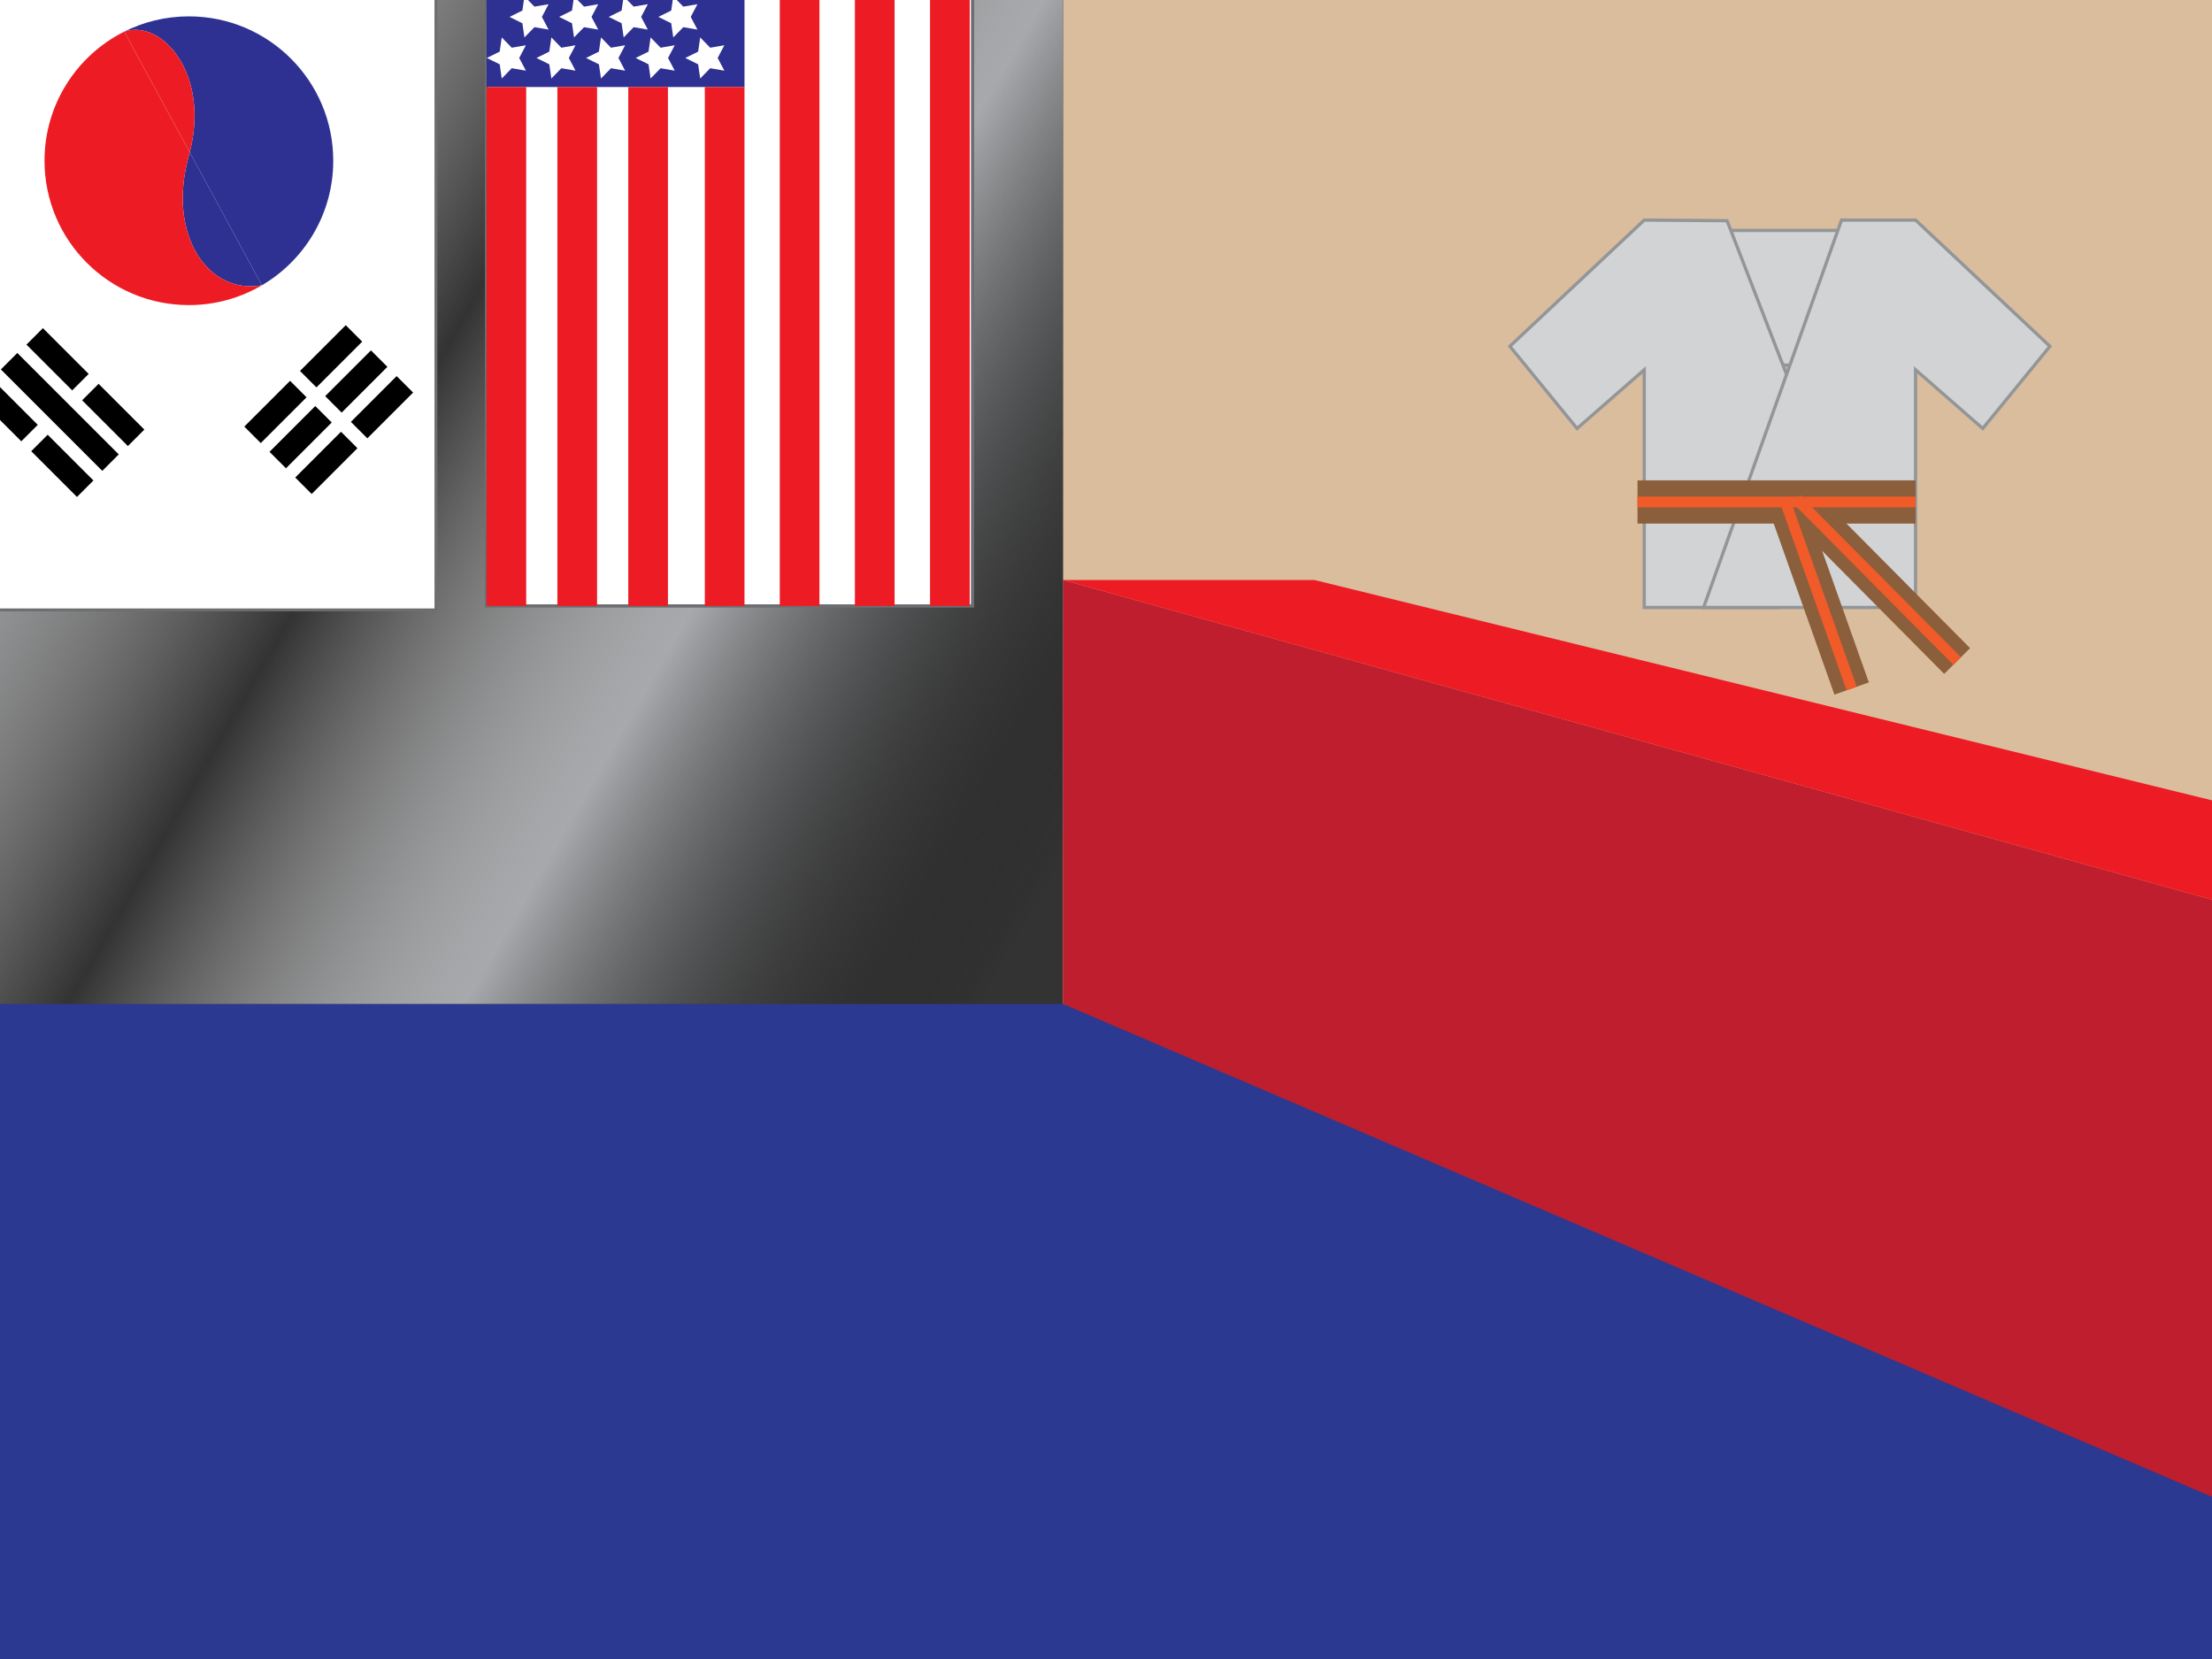 <?xml version="1.0" encoding="utf-8"?>
<!-- Generator: Adobe Illustrator 16.0.3, SVG Export Plug-In . SVG Version: 6.00 Build 0)  -->
<!DOCTYPE svg PUBLIC "-//W3C//DTD SVG 1.1//EN" "http://www.w3.org/Graphics/SVG/1.1/DTD/svg11.dtd">
<svg version="1.1" id="Layer_1" xmlns="http://www.w3.org/2000/svg" xmlns:xlink="http://www.w3.org/1999/xlink" x="0px" y="0px"
	 width="2048px" height="1536px" viewBox="0 0 2048 1536" enable-background="new 0 0 2048 1536" xml:space="preserve">
<rect x="0" y="0" width="2048" height="1536" fill="#333333" stroke="none"/>
<rect x="984.224" fill="#D9BD9D" width="1063.776" height="1536"/>
<polygon fill="#BE1E2D" points="2048,833 2048,1536 984.224,929.5 984.224,537 "/>
<polygon fill="#2B3990" points="984.224,929.5 0,929.5 0,1536 2048,1536 2048,1385.854 "/>
<linearGradient id="SVGID_1_" gradientUnits="userSpaceOnUse" x1="-78.215" y1="135.472" x2="1062.439" y2="794.028">
	<stop  offset="0.103" style="stop-color:#A7A9AC"/>
	<stop  offset="0.187" style="stop-color:#C2C4C6;stop-opacity:0.713"/>
	<stop  offset="0.326" style="stop-color:#ECECED;stop-opacity:0.236"/>
	<stop  offset="0.394" style="stop-color:#FFFFFF;stop-opacity:0"/>
	<stop  offset="0.635" style="stop-color:#A7A9AC"/>
	<stop  offset="0.951" style="stop-color:#000000;stop-opacity:0"/>
</linearGradient>
<rect fill="url(#SVGID_1_)" width="984.224" height="929.5"/>
<polygon fill="#ED1C24" points="1217,537 984.224,537 2048,833 2048,741 "/>
<g>
	
		<rect x="1599.021" y="213.348" fill="#D1D3D4" stroke="#939598" stroke-width="3" stroke-miterlimit="10" width="109.979" height="124.661"/>
	<polyline fill="#D1D3D4" stroke="#939598" stroke-width="3" stroke-miterlimit="10" points="1647.935,562.461 1522.331,562.461 
		1522.331,342.352 1460.133,396.7 1397.935,320.613 1522.331,203.766 1599.021,204.339 1737.608,562.461 	"/>
	<polygon fill="#D1D3D4" stroke="#939598" stroke-width="3" stroke-miterlimit="10" points="1647.935,562.461 1773.539,562.461 
		1773.539,342.352 1835.736,396.7 1897.935,320.613 1773.539,203.766 1705,203.766 1577.282,562.461 	"/>
	
		<line fill="none" stroke="#8B5E3C" stroke-width="40" stroke-miterlimit="10" x1="1516.111" y1="464.75" x2="1773.539" y2="464.75"/>
	
		<line fill="none" stroke="#8B5E3C" stroke-width="33.805" stroke-miterlimit="10" x1="1663.173" y1="462" x2="1812.043" y2="612"/>
	
		<line fill="none" stroke="#8B5E3C" stroke-width="33.805" stroke-miterlimit="10" x1="1652.583" y1="463.438" x2="1714.368" y2="637.461"/>
	
		<line fill="none" stroke="#F15A29" stroke-width="10" stroke-miterlimit="10" x1="1516.111" y1="464.75" x2="1773.539" y2="464.75"/>
	<line fill="none" stroke="#F15A29" stroke-width="10" stroke-miterlimit="10" x1="1663.173" y1="462" x2="1812.043" y2="612"/>
	
		<line fill="none" stroke="#F15A29" stroke-width="10" stroke-miterlimit="10" x1="1652.583" y1="463.438" x2="1714.368" y2="637.461"/>
</g>
<g>
	<defs>
		<rect id="SVGID_2_" x="406.083" width="524" height="612"/>
	</defs>
	<clipPath id="SVGID_3_">
		<use xlink:href="#SVGID_2_"  overflow="visible"/>
	</clipPath>
	<g clip-path="url(#SVGID_3_)">
		
			<rect x="450.447" y="-223.917" fill="#FFFFFF" stroke="#6D6E71" stroke-width="3" stroke-miterlimit="10" width="450" height="784.94"/>
		<rect x="450.447" y="-223.917" fill="#2E3192" width="238.856" height="304.481"/>
		<rect x="450.447" y="80.564" fill="#ED1C24" width="36.743" height="480.459"/>
		<rect x="516.068" y="80.564" fill="#ED1C24" width="36.742" height="480.459"/>
		<rect x="581.688" y="80.564" fill="#ED1C24" width="36.743" height="480.459"/>
		<rect x="652.56" y="80.564" fill="#ED1C24" width="36.743" height="480.459"/>
		<rect x="721.958" y="-223.917" fill="#ED1C24" width="36.742" height="784.94"/>
		<rect x="791.52" y="-223.917" fill="#ED1C24" width="36.743" height="784.94"/>
		<rect x="861.077" y="-223.917" fill="#ED1C24" width="36.742" height="784.94"/>
		<g>
			<polygon fill="#FFFFFF" points="450.739,53.669 462.642,59.544 464.55,72.679 473.814,63.175 486.897,65.418 480.721,53.669 
				486.897,41.921 473.814,44.165 464.55,34.66 462.642,47.795 			"/>
			<polygon fill="#FFFFFF" points="496.675,53.669 508.577,59.544 510.486,72.679 519.75,63.175 532.833,65.418 526.656,53.669 
				532.833,41.921 519.75,44.165 510.486,34.66 508.577,47.795 			"/>
			<polygon fill="#FFFFFF" points="542.61,53.669 554.513,59.544 556.421,72.679 565.686,63.175 578.769,65.418 572.592,53.669 
				578.769,41.921 565.686,44.165 556.421,34.66 554.513,47.795 			"/>
			<polygon fill="#FFFFFF" points="588.545,53.669 600.448,59.544 602.356,72.679 611.621,63.175 624.704,65.418 618.527,53.669 
				624.704,41.921 611.621,44.165 602.356,34.66 600.448,47.795 			"/>
			<polygon fill="#FFFFFF" points="634.481,53.669 646.384,59.544 648.292,72.679 657.557,63.175 670.639,65.418 664.463,53.669 
				670.639,41.921 657.557,44.165 648.292,34.66 646.384,47.795 			"/>
		</g>
		<polygon fill="#FFFFFF" points="471.739,15.648 483.642,21.522 485.55,34.658 494.814,25.153 507.897,27.397 501.721,15.648 
			507.897,3.899 494.814,6.144 485.55,-3.361 483.642,9.774 		"/>
		<polygon fill="#FFFFFF" points="517.674,15.648 529.577,21.522 531.485,34.658 540.751,25.153 553.833,27.397 547.656,15.648 
			553.833,3.899 540.751,6.144 531.485,-3.361 529.577,9.774 		"/>
		<polygon fill="#FFFFFF" points="563.609,15.648 575.512,21.522 577.421,34.658 586.686,25.153 599.768,27.397 593.591,15.648 
			599.768,3.899 586.686,6.144 577.421,-3.361 575.512,9.774 		"/>
		<polygon fill="#FFFFFF" points="609.546,15.648 621.447,21.522 623.356,34.658 632.621,25.153 645.704,27.397 639.526,15.648 
			645.704,3.899 632.621,6.144 623.356,-3.361 621.447,9.774 		"/>
	</g>
</g>
<g>
	<defs>
		<rect id="SVGID_4_" width="429" height="612"/>
	</defs>
	<clipPath id="SVGID_5_">
		<use xlink:href="#SVGID_4_"  overflow="visible"/>
	</clipPath>
	<g clip-path="url(#SVGID_5_)">
		
			<rect x="-46.392" y="-127.849" fill="#FFFFFF" stroke="#6D6E71" stroke-width="2.647" stroke-miterlimit="10" width="450" height="692.515"/>
		<g>
			
				<rect x="74.847" y="373.443" transform="matrix(0.707 0.707 -0.707 0.707 302.383 38.424)" width="59.925" height="21.555"/>
			
				<rect x="27.704" y="420.586" transform="matrix(0.707 0.707 -0.707 0.707 321.908 85.566)" width="59.924" height="21.554"/>
			
				<rect x="23.306" y="321.902" transform="matrix(0.707 0.707 -0.707 0.707 250.84 59.772)" width="59.925" height="21.554"/>
			
				<rect x="-11.058" y="370.653" transform="matrix(0.707 0.707 -0.707 0.707 285.922 72.58)" width="132.814" height="21.554"/>
			
				<rect x="-23.838" y="369.045" transform="matrix(0.707 0.707 -0.707 0.707 270.367 106.915)" width="59.925" height="21.555"/>
		</g>
		<g>
			
				<rect x="276.652" y="319.102" transform="matrix(0.707 -0.707 0.707 0.707 -143.455 313.431)" width="59.924" height="21.554"/>
			
				<rect x="299.987" y="342.437" transform="matrix(0.707 -0.707 0.707 0.707 -153.12 336.763)" width="59.924" height="21.554"/>
			
				<rect x="323.795" y="366.245" transform="matrix(0.707 -0.707 0.707 0.707 -162.982 360.575)" width="59.924" height="21.554"/>
			
				<rect x="225.111" y="370.643" transform="matrix(0.707 -0.707 0.707 0.707 -194.995 292.079)" width="59.924" height="21.554"/>
			
				<rect x="248.446" y="393.978" transform="matrix(0.707 -0.707 0.707 0.707 -204.661 315.412)" width="59.924" height="21.554"/>
			
				<rect x="272.254" y="417.786" transform="matrix(0.707 -0.707 0.707 0.707 -214.523 339.226)" width="59.925" height="21.555"/>
		</g>
		<g id="XMLID_1_">
			<g>
				<path fill="#2E3192" d="M242.502,264.121l-66.839-123.118c18.765-72.556-25.753-123.444-60.646-111.719v-0.009
					c18.007-9.034,38.342-14.125,59.87-14.125c73.809,0,133.652,59.843,133.652,133.661
					C308.539,197.952,282.018,240.9,242.502,264.121z"/>
				<path fill="#2E3192" d="M242.502,264.121c-49.283,8.99-88.349-46.08-67.616-120.198c0.273-0.979,0.538-1.95,0.776-2.92
					L242.502,264.121z"/>
				<path fill="#ED1C24" d="M115.017,29.283c34.893-11.725,79.411,39.163,60.646,111.719L115.017,29.283z"/>
				<path fill="#ED1C24" d="M174.886,143.923c-20.733,74.118,18.333,129.188,67.616,120.198
					c-19.833,11.664-42.948,18.351-67.616,18.351c-73.827,0-133.67-59.852-133.67-133.661c0-52.3,30.032-97.577,73.8-119.536v0.009
					l60.646,111.719C175.424,141.973,175.16,142.943,174.886,143.923z"/>
			</g>
			<g>
			</g>
		</g>
	</g>
</g>
</svg>
